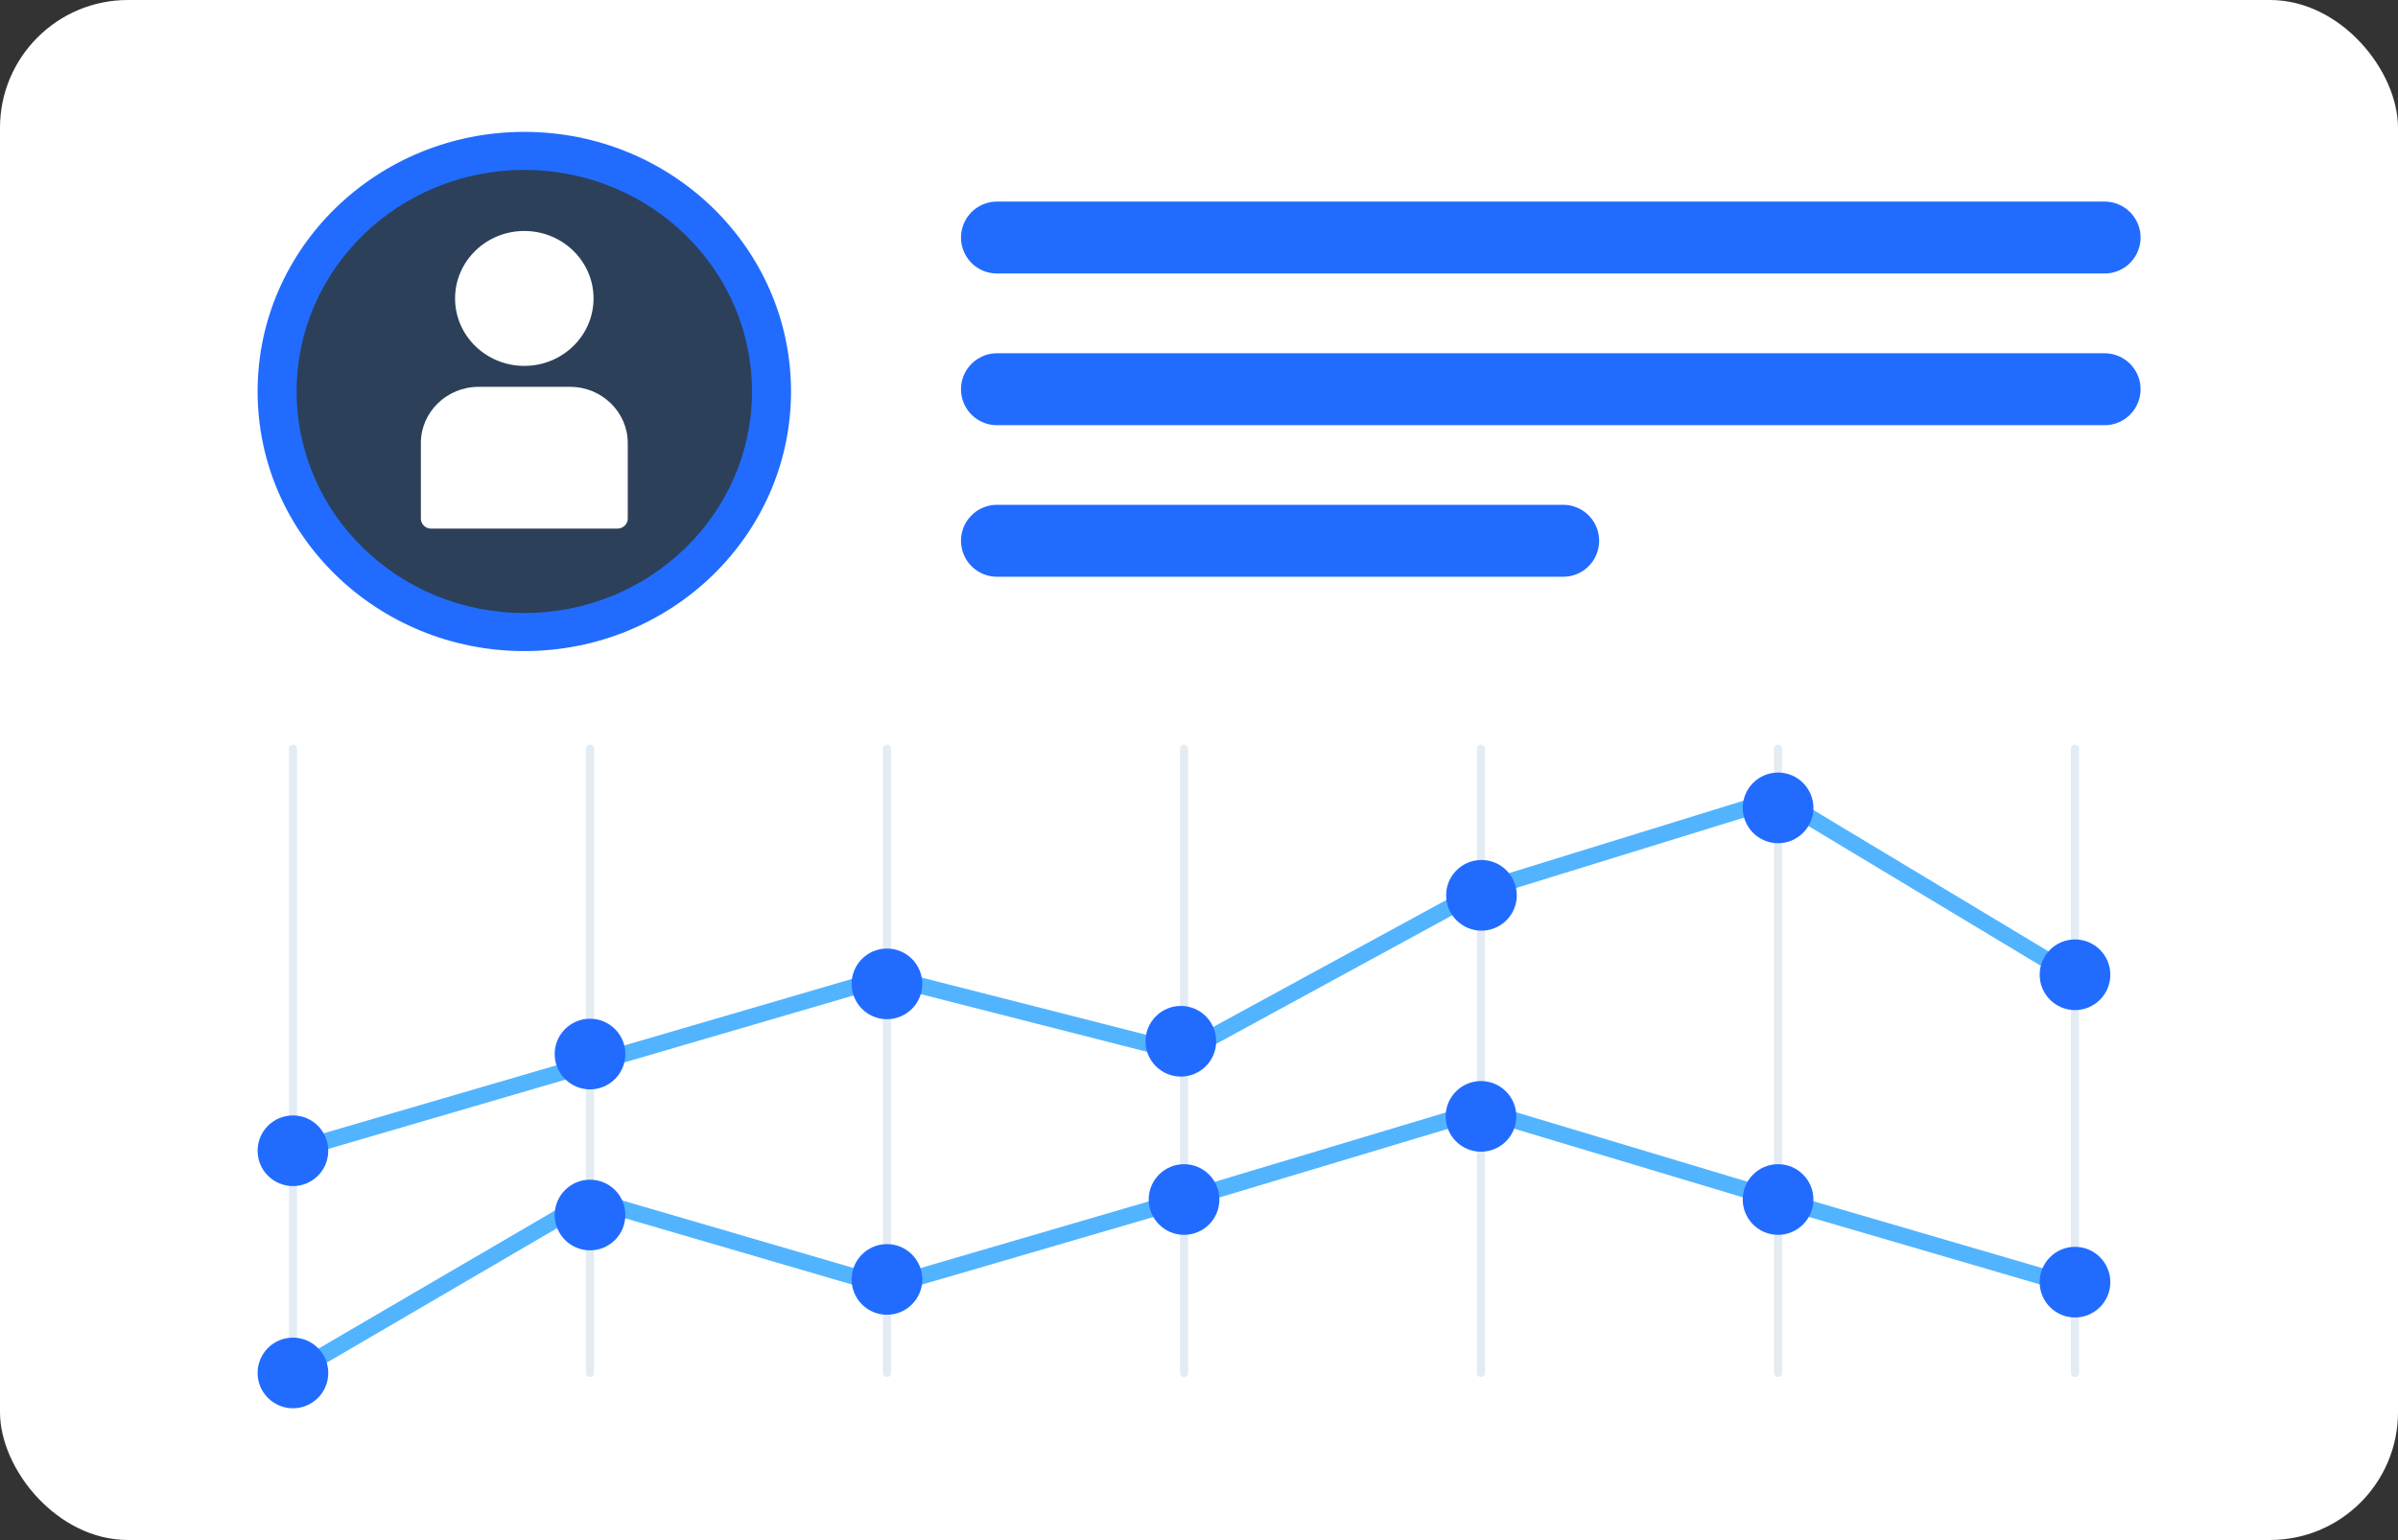 <?xml version="1.0" encoding="UTF-8"?>
<svg id="Layer_2" data-name="Layer 2" xmlns="http://www.w3.org/2000/svg" xmlns:xlink="http://www.w3.org/1999/xlink" viewBox="0 0 149.97 96.34">
  <rect x="0" y="0" width="149.97" height="96.34" fill="#333333" stroke="none"/>
  <defs>
    <style>
      .cls-1, .cls-2, .cls-3, .cls-4 {
        fill: none;
      }

      .cls-5 {
        clip-path: url(#clippath);
      }

      .cls-6 {
        fill: #fff;
      }

      .cls-7 {
        fill: #216CFF;
      }

      .cls-8 {
        fill: #2c405a;
      }

      .cls-2 {
        stroke: #e3ebf3;
        stroke-width: .51px;
      }

      .cls-2, .cls-3 {
        stroke-linejoin: round;
      }

      .cls-2, .cls-3, .cls-4 {
        stroke-linecap: round;
      }

      .cls-3 {
        stroke: #52b4ff;
        stroke-width: 1.02px;
      }

      .cls-4 {
        stroke: #216CFF;
        stroke-width: 4.5px;
      }
    </style>
    <clipPath id="clippath">
      <rect class="cls-1" x="16.11" y="46.61" width="115.88" height="41.49"/>
    </clipPath>
  </defs>
  <g id="Layer_1-2" data-name="Layer 1">
    <rect class="cls-6" width="149.97" height="96.34" rx="8" ry="8"/>
    <path class="cls-7" d="M32.79,40.73c9.21,0,16.68-7.27,16.68-16.24s-7.47-16.24-16.68-16.24-16.68,7.27-16.68,16.24,7.47,16.24,16.68,16.24Z"/>
    <path class="cls-8" d="M32.79,38.35c7.86,0,14.24-6.21,14.24-13.86s-6.37-13.86-14.24-13.86-14.24,6.21-14.24,13.86,6.37,13.86,14.24,13.86Z"/>
    <path class="cls-6" d="M32.79,22.89c-2.39,0-4.33-1.89-4.33-4.22s1.94-4.22,4.33-4.22,4.33,1.89,4.33,4.22-1.94,4.22-4.33,4.22Z"/>
    <path class="cls-6" d="M38.62,33.07h-11.66c-.35,0-.64-.28-.64-.62v-4.73c0-1.94,1.62-3.52,3.61-3.52h5.72c1.99,0,3.61,1.58,3.61,3.52v4.73c0,.34-.3,.62-.65,.62Z"/>
    <line class="cls-4" x1="62.35" y1="14.86" x2="131.62" y2="14.86"/>
    <line class="cls-4" x1="62.35" y1="24.35" x2="131.62" y2="24.35"/>
    <line class="cls-4" x1="62.35" y1="33.83" x2="97.76" y2="33.83"/>
    <g class="cls-5">
      <g>
        <path class="cls-2" d="M18.32,46.84v39.05"/>
        <path class="cls-2" d="M36.9,46.84v39.05"/>
        <path class="cls-2" d="M55.47,46.84v39.05"/>
        <path class="cls-2" d="M74.05,46.84v39.05"/>
        <path class="cls-2" d="M92.62,46.84v39.05"/>
        <path class="cls-2" d="M111.2,46.84v39.05"/>
        <path class="cls-2" d="M129.77,46.84v39.05"/>
        <path class="cls-3" d="M18.32,85.89l18.58-10.85,18.58,5.43,18.58-5.43,18.58-5.58,18.58,5.58,18.58,5.43"/>
        <path class="cls-7" d="M92.62,72.05c1.22,0,2.21-.99,2.21-2.21s-.99-2.21-2.21-2.21-2.21,.99-2.21,2.21,.99,2.21,2.21,2.21Z"/>
        <path class="cls-7" d="M111.2,77.25c1.22,0,2.21-.99,2.21-2.21s-.99-2.21-2.21-2.21-2.21,.99-2.21,2.21,.99,2.21,2.21,2.21Z"/>
        <path class="cls-7" d="M129.77,82.42c1.22,0,2.21-.99,2.21-2.21s-.99-2.21-2.21-2.21-2.21,.99-2.21,2.21,.99,2.21,2.21,2.21Z"/>
        <path class="cls-7" d="M74.05,77.25c1.22,0,2.21-.99,2.21-2.21s-.99-2.21-2.21-2.21-2.21,.99-2.21,2.21,.99,2.21,2.21,2.21Z"/>
        <path class="cls-7" d="M55.47,82.25c1.22,0,2.21-.99,2.21-2.21s-.99-2.21-2.21-2.21-2.21,.99-2.21,2.21,.99,2.21,2.21,2.21Z"/>
        <path class="cls-7" d="M18.32,88.1c1.22,0,2.21-.99,2.21-2.21s-.99-2.21-2.21-2.21-2.21,.99-2.21,2.21,.99,2.21,2.21,2.21Z"/>
        <path class="cls-7" d="M36.9,78.22c1.22,0,2.21-.99,2.21-2.21s-.99-2.21-2.21-2.21-2.21,.99-2.21,2.21,.99,2.21,2.21,2.21Z"/>
        <path class="cls-3" d="M18.32,71.99l18.58-5.43,18.58-5.43,18.51,4.72,18.65-10.16,18.58-5.74,18.58,11.18"/>
        <path class="cls-7" d="M111.2,52.75c1.22,0,2.21-.99,2.21-2.21s-.99-2.21-2.21-2.21-2.21,.99-2.21,2.21,.99,2.21,2.21,2.21Z"/>
        <path class="cls-7" d="M129.77,63.19c1.22,0,2.21-.99,2.21-2.21s-.99-2.21-2.21-2.21-2.21,.99-2.21,2.21,.99,2.21,2.21,2.21Z"/>
        <path class="cls-7" d="M55.47,63.76c1.22,0,2.21-.99,2.21-2.21s-.99-2.21-2.21-2.21-2.21,.99-2.21,2.21,.99,2.21,2.21,2.21Z"/>
        <path class="cls-7" d="M18.32,74.2c1.22,0,2.21-.99,2.21-2.21s-.99-2.21-2.21-2.21-2.21,.99-2.21,2.21,.99,2.21,2.21,2.21Z"/>
        <path class="cls-7" d="M73.85,67.35c1.22,0,2.21-.99,2.21-2.21s-.99-2.21-2.21-2.21-2.21,.99-2.21,2.21,.99,2.21,2.21,2.21Z"/>
        <path class="cls-7" d="M36.9,68.15c1.22,0,2.21-.99,2.21-2.21s-.99-2.21-2.21-2.21-2.21,.99-2.21,2.21,.99,2.21,2.21,2.21Z"/>
        <path class="cls-7" d="M92.65,58.22c1.22,0,2.21-.99,2.21-2.21s-.99-2.21-2.21-2.21-2.21,.99-2.21,2.21,.99,2.21,2.21,2.21Z"/>
      </g>
    </g>
  </g>
</svg>